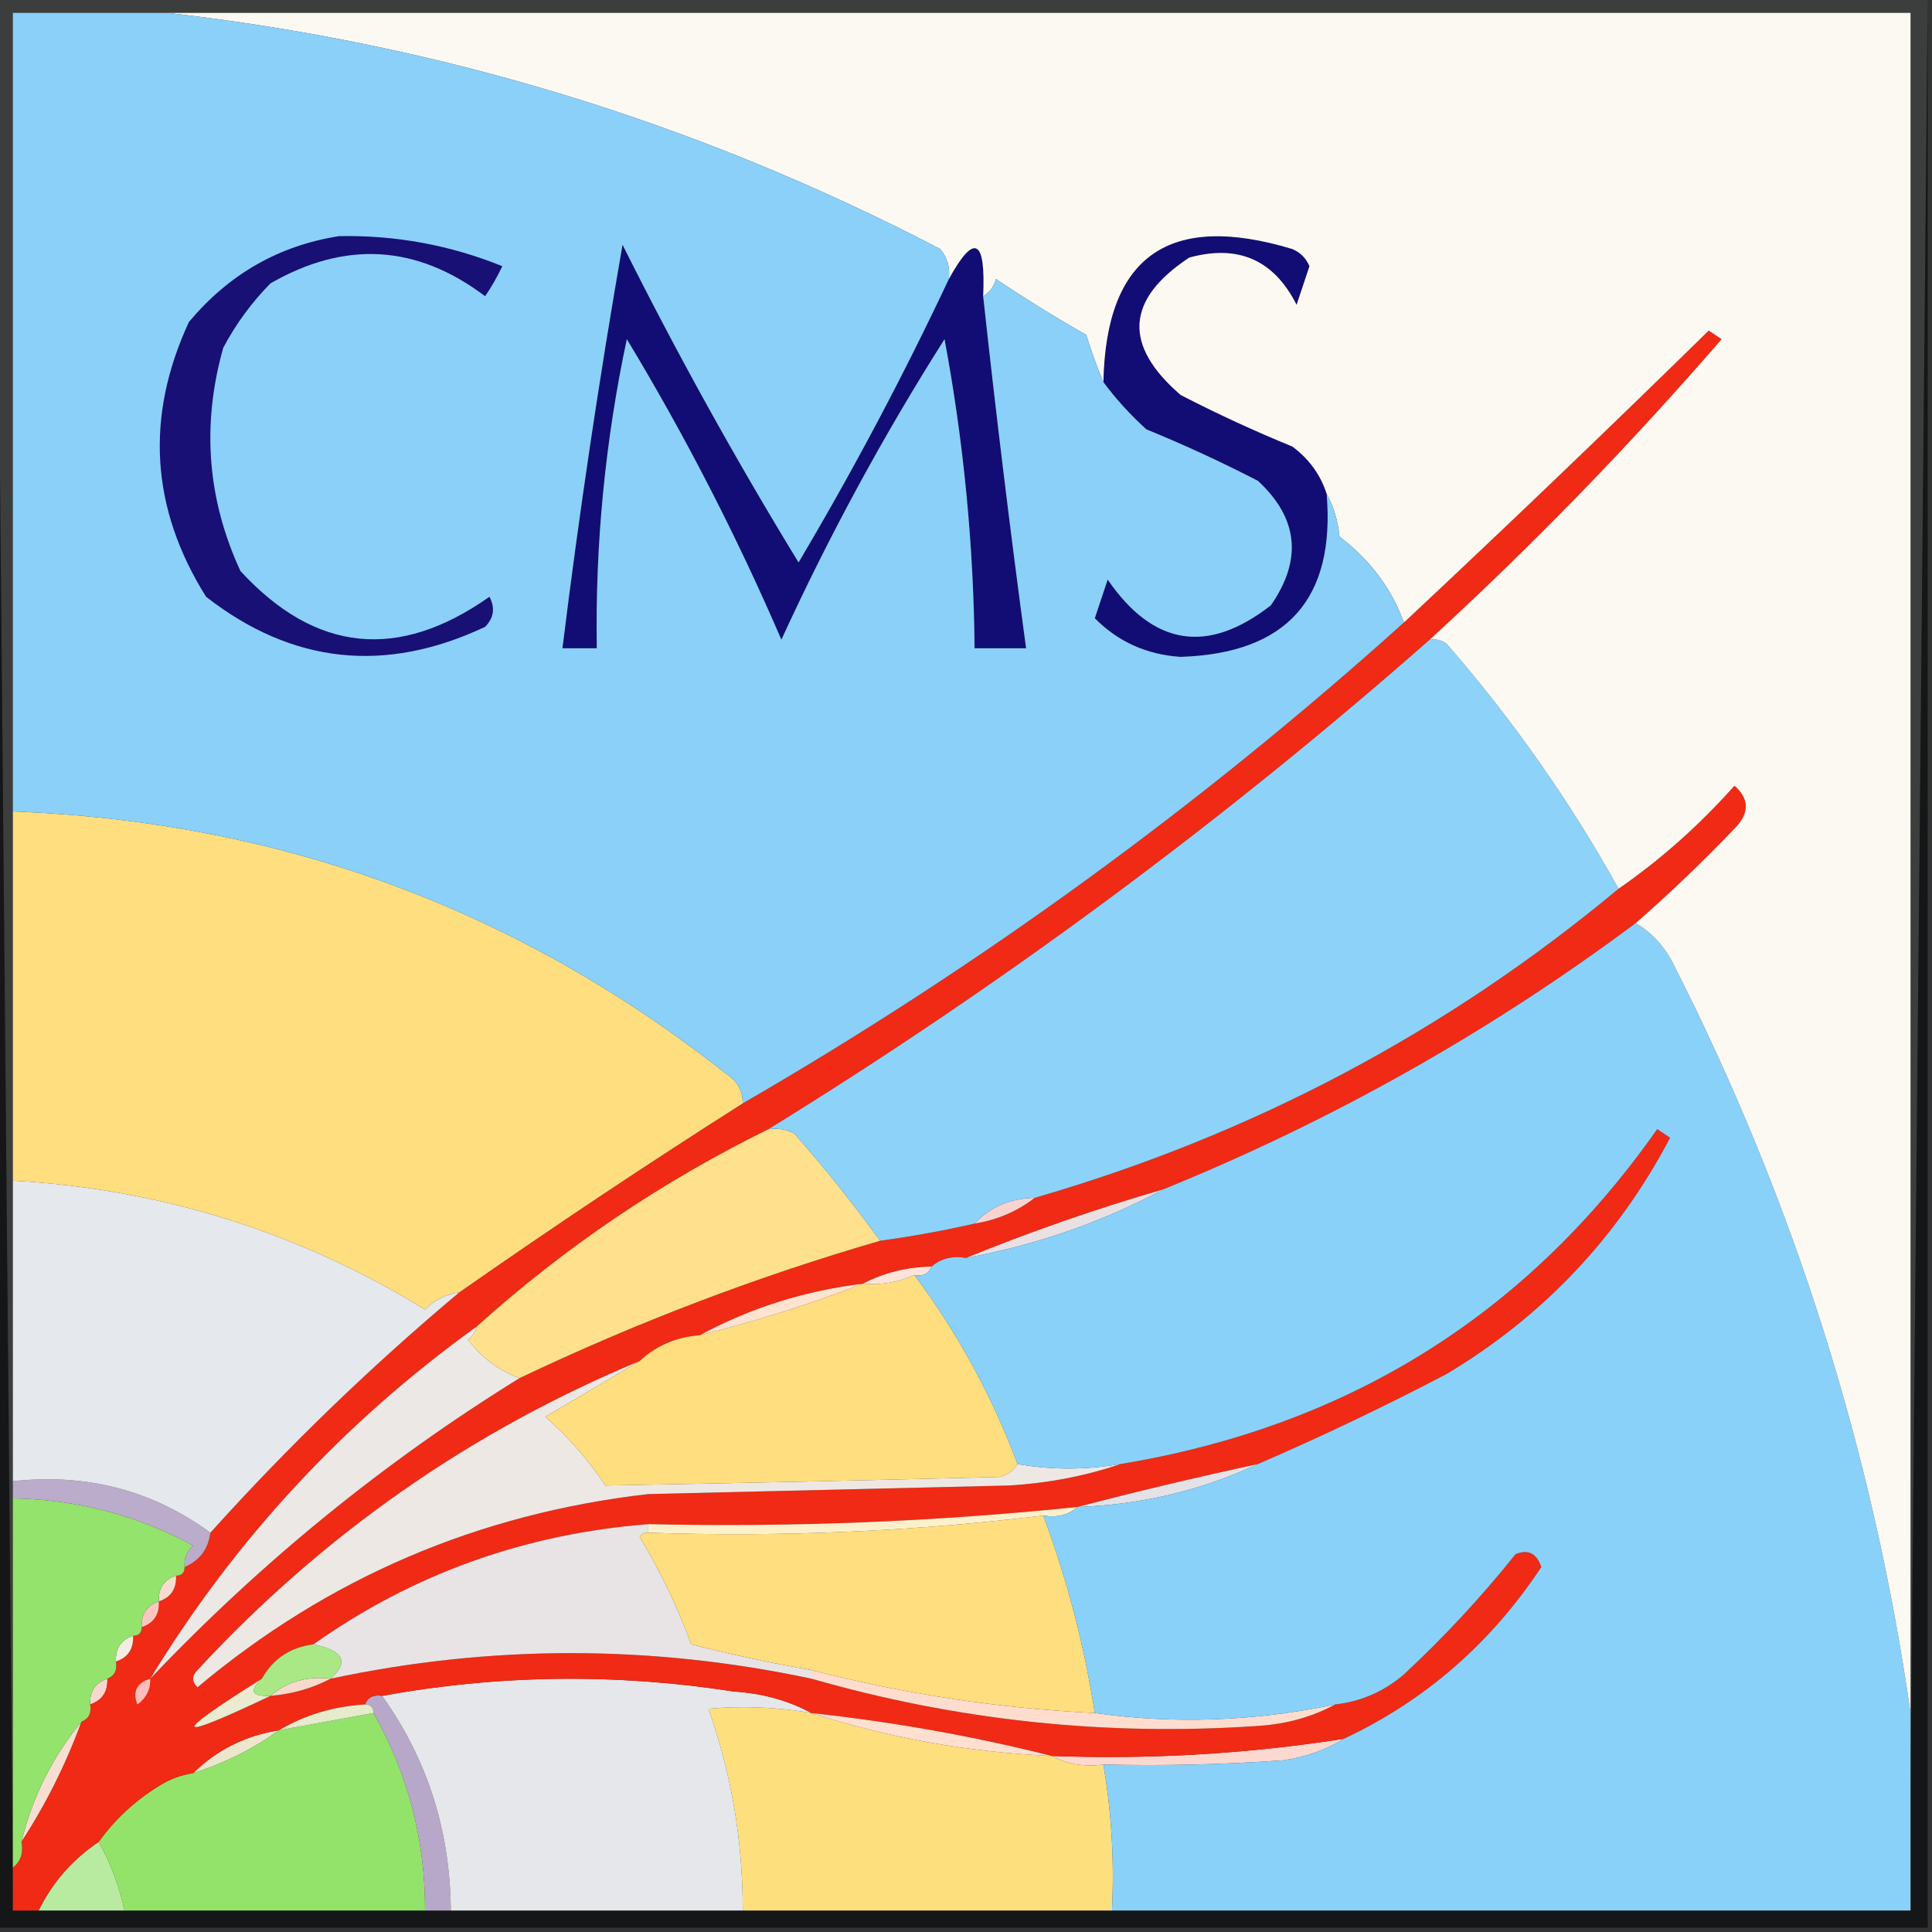 <?xml version="1.0" encoding="UTF-8"?>
<!DOCTYPE svg PUBLIC "-//W3C//DTD SVG 1.1//EN" "http://www.w3.org/Graphics/SVG/1.1/DTD/svg11.dtd">
<svg xmlns="http://www.w3.org/2000/svg" version="1.1" width="225px" height="225px" style="shape-rendering:geometricPrecision; text-rendering:geometricPrecision; image-rendering:optimizeQuality; fill-rule:evenodd; clip-rule:evenodd" xmlns:xlink="http://www.w3.org/1999/xlink">
<rect width="100%" height="100%" fill="#333333" stroke="none"/>
<g><path style="opacity:1" fill="#3b3e3c" d="M -0.5,0.5 C -0.5,0.167 -0.5,-0.167 -0.5,-0.5C 74.5,-0.5 149.5,-0.5 224.5,-0.5C 224.5,-0.167 224.5,0.167 224.5,0.5C 223.833,69.5 223.167,138.5 222.5,207.5C 222.5,204.833 222.5,202.167 222.5,199.5C 222.5,133.5 222.5,67.5 222.5,1.5C 154.833,1.5 87.167,1.5 19.5,1.5C 13.5,1.5 7.5,1.5 1.5,1.5C 1.5,32.5 1.5,63.5 1.5,94.5C 1.5,108.833 1.5,123.167 1.5,137.5C 1.5,149.167 1.5,160.833 1.5,172.5C 1.5,173.167 1.5,173.833 1.5,174.5C 1.5,188.833 1.5,203.167 1.5,217.5C 1.5,218.167 1.5,218.833 1.5,219.5C 0.833,146.5 0.167,73.5 -0.5,0.5 Z"/></g>
<g><path style="opacity:1" fill="#141617" d="M -0.5,0.5 C 0.167,73.5 0.833,146.5 1.5,219.5C 1.5,220.5 1.5,221.5 1.5,222.5C 2.5,222.5 3.5,222.5 4.5,222.5C 7.833,222.5 11.167,222.5 14.5,222.5C 26.167,222.5 37.833,222.5 49.5,222.5C 50.5,222.5 51.5,222.5 52.5,222.5C 63.833,222.5 75.167,222.5 86.5,222.5C 100.833,222.5 115.167,222.5 129.5,222.5C 160.5,222.5 191.5,222.5 222.5,222.5C 222.5,217.5 222.5,212.5 222.5,207.5C 223.167,138.5 223.833,69.5 224.5,0.5C 224.5,75.167 224.5,149.833 224.5,224.5C 149.5,224.5 74.5,224.5 -0.5,224.5C -0.5,149.833 -0.5,75.167 -0.5,0.5 Z"/></g>
<g><path style="opacity:1" fill="#b8eaa0" d="M 11.5,214.5 C 12.892,217.007 13.892,219.673 14.5,222.5C 11.167,222.5 7.833,222.5 4.5,222.5C 6.094,219.236 8.427,216.569 11.5,214.5 Z"/></g>
<g><path style="opacity:1" fill="#fdd8d0" d="M 156.5,202.5 C 154.438,203.776 152.104,204.61 149.5,205C 142.508,205.5 135.508,205.666 128.5,205.5C 126.265,205.795 124.265,205.461 122.5,204.5C 133.92,204.924 145.253,204.257 156.5,202.5 Z"/></g>
<g><path style="opacity:1" fill="#f7ded2" d="M 9.5,200.5 C 7.674,205.484 5.341,210.151 2.5,214.5C 3.793,209.247 6.126,204.581 9.5,200.5 Z"/></g>
<g><path style="opacity:1" fill="#ece6cd" d="M 32.5,201.5 C 29.516,203.659 26.183,205.325 22.5,206.5C 25.235,203.799 28.569,202.132 32.5,201.5 Z"/></g>
<g><path style="opacity:1" fill="#93e36a" d="M 43.5,199.5 C 47.524,206.611 49.524,214.277 49.5,222.5C 37.833,222.5 26.167,222.5 14.5,222.5C 13.892,219.673 12.892,217.007 11.5,214.5C 13.379,211.885 15.712,209.719 18.5,208C 19.745,207.209 21.078,206.709 22.5,206.5C 26.183,205.325 29.516,203.659 32.5,201.5C 36.167,200.833 39.833,200.167 43.5,199.5 Z"/></g>
<g><path style="opacity:1" fill="#fedf7e" d="M 94.5,199.5 C 103.487,202.405 112.82,204.071 122.5,204.5C 124.265,205.461 126.265,205.795 128.5,205.5C 129.452,211.075 129.786,216.741 129.5,222.5C 115.167,222.5 100.833,222.5 86.5,222.5C 86.512,214.404 85.179,206.571 82.5,199C 86.51,198.643 90.51,198.81 94.5,199.5 Z"/></g>
<g><path style="opacity:1" fill="#b7a8c9" d="M 42.5,198.5 C 42.842,197.662 43.508,197.328 44.5,197.5C 49.767,204.866 52.433,213.2 52.5,222.5C 51.5,222.5 50.5,222.5 49.5,222.5C 49.524,214.277 47.524,206.611 43.5,199.5C 43.5,198.833 43.167,198.5 42.5,198.5 Z"/></g>
<g><path style="opacity:1" fill="#fad7ce" d="M 12.5,195.5 C 12.573,197.027 11.906,198.027 10.5,198.5C 10.427,196.973 11.094,195.973 12.5,195.5 Z"/></g>
<g><path style="opacity:1" fill="#e6e7eb" d="M 94.5,199.5 C 90.51,198.81 86.51,198.643 82.5,199C 85.179,206.571 86.512,214.404 86.5,222.5C 75.167,222.5 63.833,222.5 52.5,222.5C 52.433,213.2 49.767,204.866 44.5,197.5C 58.106,195.026 71.772,194.859 85.5,197C 88.797,197.204 91.797,198.037 94.5,199.5 Z"/></g>
<g><path style="opacity:1" fill="#f02a14" d="M 166.5,74.5 C 142.398,95.707 116.732,114.707 89.5,131.5C 77.068,137.609 65.735,145.275 55.5,154.5C 40.033,165.631 27.367,179.298 17.5,195.5C 30.408,181.91 44.741,170.243 60.5,160.5C 74.146,154.001 88.146,148.668 102.5,144.5C 106.197,143.992 109.864,143.326 113.5,142.5C 116.157,142.065 118.491,141.065 120.5,139.5C 145.809,132.183 168.475,120.183 188.5,103.5C 193.406,100.102 197.906,96.102 202,91.5C 203.756,93.059 203.756,94.726 202,96.5C 198.271,100.398 194.438,104.065 190.5,107.5C 173.526,120.156 155.192,130.49 135.5,138.5C 127.609,140.796 119.942,143.463 112.5,146.5C 110.901,146.232 109.568,146.566 108.5,147.5C 105.572,147.565 102.905,148.232 100.5,149.5C 93.699,150.324 87.365,152.324 81.5,155.5C 78.759,155.707 76.426,156.707 74.5,158.5C 54.773,166.71 37.606,178.71 23,194.5C 22.333,195.167 22.333,195.833 23,196.5C 38.176,183.768 55.676,176.268 75.5,174C 89.5,173.667 103.5,173.333 117.5,173C 122.076,172.728 126.409,171.895 130.5,170.5C 156.976,166.127 177.809,153.127 193,131.5C 193.5,131.833 194,132.167 194.5,132.5C 188.409,144.091 179.743,153.258 168.5,160C 161.197,163.82 153.864,167.32 146.5,170.5C 139.358,172.037 132.358,173.703 125.5,175.5C 108.889,177.213 92.222,177.88 75.5,177.5C 61.094,178.632 48.094,183.299 36.5,191.5C 33.802,191.845 31.802,193.178 30.5,195.5C 19.713,202.271 20.046,202.938 31.5,197.5C 34.067,197.279 36.401,196.612 38.5,195.5C 57.16,191.528 75.826,191.528 94.5,195.5C 111.504,200.381 128.837,202.215 146.5,201C 149.797,200.796 152.797,199.963 155.5,198.5C 158.516,198.159 161.182,196.993 163.5,195C 168.201,190.634 172.534,185.967 176.5,181C 177.965,180.399 178.965,180.899 179.5,182.5C 173.614,191.398 165.947,198.065 156.5,202.5C 145.253,204.257 133.92,204.924 122.5,204.5C 113.406,202.205 104.072,200.538 94.5,199.5C 91.797,198.037 88.797,197.204 85.5,197C 71.772,194.859 58.106,195.026 44.5,197.5C 43.508,197.328 42.842,197.662 42.5,198.5C 38.838,198.723 35.505,199.723 32.5,201.5C 28.569,202.132 25.235,203.799 22.5,206.5C 21.078,206.709 19.745,207.209 18.5,208C 15.712,209.719 13.379,211.885 11.5,214.5C 8.427,216.569 6.094,219.236 4.5,222.5C 3.5,222.5 2.5,222.5 1.5,222.5C 1.5,221.5 1.5,220.5 1.5,219.5C 1.5,218.833 1.5,218.167 1.5,217.5C 2.404,216.791 2.737,215.791 2.5,214.5C 5.341,210.151 7.674,205.484 9.5,200.5C 10.338,200.158 10.672,199.492 10.5,198.5C 11.906,198.027 12.573,197.027 12.5,195.5C 13.338,195.158 13.672,194.492 13.5,193.5C 14.906,193.027 15.573,192.027 15.5,190.5C 16.167,190.5 16.5,190.167 16.5,189.5C 17.906,189.027 18.573,188.027 18.5,186.5C 19.906,186.027 20.573,185.027 20.5,183.5C 21.167,183.5 21.5,183.167 21.5,182.5C 23.262,181.738 24.262,180.404 24.5,178.5C 33.533,168.467 43.199,159.133 53.5,150.5C 64.365,142.905 75.365,135.572 86.5,128.5C 114.086,112.534 139.752,93.867 163.5,72.5C 175.5,61.267 187.333,49.934 199,38.5C 199.5,38.833 200,39.167 200.5,39.5C 189.817,51.849 178.483,63.516 166.5,74.5 Z"/></g>
<g><path style="opacity:1" fill="#ffdfd0" d="M 94.5,199.5 C 104.072,200.538 113.406,202.205 122.5,204.5C 112.82,204.071 103.487,202.405 94.5,199.5 Z"/></g>
<g><path style="opacity:1" fill="#e5ebcb" d="M 42.5,198.5 C 43.167,198.5 43.5,198.833 43.5,199.5C 39.833,200.167 36.167,200.833 32.5,201.5C 35.505,199.723 38.838,198.723 42.5,198.5 Z"/></g>
<g><path style="opacity:1" fill="#f7dacb" d="M 38.5,195.5 C 36.401,196.612 34.067,197.279 31.5,197.5C 33.438,195.837 35.772,195.171 38.5,195.5 Z"/></g>
<g><path style="opacity:1" fill="#eaebd1" d="M 30.5,195.5 C 28.969,196.925 29.302,197.591 31.5,197.5C 20.046,202.938 19.713,202.271 30.5,195.5 Z"/></g>
<g><path style="opacity:1" fill="#ffbfb8" d="M 17.5,195.5 C 17.539,196.756 17.039,197.756 16,198.5C 15.415,197.002 15.915,196.002 17.5,195.5 Z"/></g>
<g><path style="opacity:1" fill="#feddce" d="M 94.5,195.5 C 94.5,195.167 94.5,194.833 94.5,194.5C 105.324,197.289 116.324,198.955 127.5,199.5C 136.738,200.805 146.071,200.471 155.5,198.5C 152.797,199.963 149.797,200.796 146.5,201C 128.837,202.215 111.504,200.381 94.5,195.5 Z"/></g>
<g><path style="opacity:1" fill="#a9e885" d="M 36.5,191.5 C 40.031,192.225 40.698,193.558 38.5,195.5C 35.772,195.171 33.438,195.837 31.5,197.5C 29.302,197.591 28.969,196.925 30.5,195.5C 31.802,193.178 33.802,191.845 36.5,191.5 Z"/></g>
<g><path style="opacity:1" fill="#f5ebe0" d="M 15.5,190.5 C 15.573,192.027 14.906,193.027 13.5,193.5C 13.427,191.973 14.094,190.973 15.5,190.5 Z"/></g>
<g><path style="opacity:1" fill="#fec6c0" d="M 18.5,186.5 C 18.573,188.027 17.906,189.027 16.5,189.5C 16.427,187.973 17.094,186.973 18.5,186.5 Z"/></g>
<g><path style="opacity:1" fill="#f6ddd0" d="M 20.5,183.5 C 20.573,185.027 19.906,186.027 18.5,186.5C 18.427,184.973 19.094,183.973 20.5,183.5 Z"/></g>
<g><path style="opacity:1" fill="#e8e4e6" d="M 75.5,177.5 C 75.5,177.833 75.5,178.167 75.5,178.5C 75.062,178.435 74.728,178.601 74.5,179C 76.901,182.969 78.901,187.135 80.5,191.5C 85.165,192.688 89.832,193.688 94.5,194.5C 94.5,194.833 94.5,195.167 94.5,195.5C 75.826,191.528 57.16,191.528 38.5,195.5C 40.698,193.558 40.031,192.225 36.5,191.5C 48.094,183.299 61.094,178.632 75.5,177.5 Z"/></g>
<g><path style="opacity:1" fill="#fede7e" d="M 121.5,176.5 C 124.279,183.947 126.279,191.614 127.5,199.5C 116.324,198.955 105.324,197.289 94.5,194.5C 89.832,193.688 85.165,192.688 80.5,191.5C 78.901,187.135 76.901,182.969 74.5,179C 74.728,178.601 75.062,178.435 75.5,178.5C 90.927,179.025 106.261,178.358 121.5,176.5 Z"/></g>
<g><path style="opacity:1" fill="#fef0cb" d="M 125.5,175.5 C 124.432,176.434 123.099,176.768 121.5,176.5C 106.261,178.358 90.927,179.025 75.5,178.5C 75.5,178.167 75.5,177.833 75.5,177.5C 92.222,177.88 108.889,177.213 125.5,175.5 Z"/></g>
<g><path style="opacity:1" fill="#94e36c" d="M 1.5,174.5 C 8.993,174.634 15.993,176.467 22.5,180C 21.748,180.671 21.414,181.504 21.5,182.5C 21.5,183.167 21.167,183.5 20.5,183.5C 19.094,183.973 18.427,184.973 18.5,186.5C 17.094,186.973 16.427,187.973 16.5,189.5C 16.5,190.167 16.167,190.5 15.5,190.5C 14.094,190.973 13.427,191.973 13.5,193.5C 13.672,194.492 13.338,195.158 12.5,195.5C 11.094,195.973 10.427,196.973 10.5,198.5C 10.672,199.492 10.338,200.158 9.5,200.5C 6.126,204.581 3.793,209.247 2.5,214.5C 2.737,215.791 2.404,216.791 1.5,217.5C 1.5,203.167 1.5,188.833 1.5,174.5 Z"/></g>
<g><path style="opacity:1" fill="#e4e2e7" d="M 146.5,170.5 C 139.926,173.572 132.926,175.239 125.5,175.5C 132.358,173.703 139.358,172.037 146.5,170.5 Z"/></g>
<g><path style="opacity:1" fill="#baacca" d="M 1.5,172.5 C 10.083,171.561 17.75,173.561 24.5,178.5C 24.262,180.404 23.262,181.738 21.5,182.5C 21.414,181.504 21.748,180.671 22.5,180C 15.993,176.467 8.993,174.634 1.5,174.5C 1.5,173.833 1.5,173.167 1.5,172.5 Z"/></g>
<g><path style="opacity:1" fill="#eee8e5" d="M 74.5,158.5 C 70.897,160.64 67.23,162.807 63.5,165C 66.206,167.371 68.539,170.037 70.5,173C 85.793,172.731 101.127,172.398 116.5,172C 117.416,171.722 118.082,171.222 118.5,170.5C 122.413,171.201 126.413,171.201 130.5,170.5C 126.409,171.895 122.076,172.728 117.5,173C 103.5,173.333 89.5,173.667 75.5,174C 55.676,176.268 38.176,183.768 23,196.5C 22.333,195.833 22.333,195.167 23,194.5C 37.606,178.71 54.773,166.71 74.5,158.5 Z"/></g>
<g><path style="opacity:1" fill="#ebe8e6" d="M 55.5,154.5 C 55.389,155.117 55.056,155.617 54.5,156C 56.114,158.127 58.114,159.627 60.5,160.5C 44.741,170.243 30.408,181.91 17.5,195.5C 27.367,179.298 40.033,165.631 55.5,154.5 Z"/></g>
<g><path style="opacity:1" fill="#fede7f" d="M 106.5,148.5 C 111.528,155.22 115.528,162.553 118.5,170.5C 118.082,171.222 117.416,171.722 116.5,172C 101.127,172.398 85.793,172.731 70.5,173C 68.539,170.037 66.206,167.371 63.5,165C 67.23,162.807 70.897,160.64 74.5,158.5C 76.426,156.707 78.759,155.707 81.5,155.5C 88.051,153.87 94.384,151.87 100.5,149.5C 102.621,149.675 104.621,149.341 106.5,148.5 Z"/></g>
<g><path style="opacity:1" fill="#ffe3d1" d="M 100.5,149.5 C 94.384,151.87 88.051,153.87 81.5,155.5C 87.365,152.324 93.699,150.324 100.5,149.5 Z"/></g>
<g><path style="opacity:1" fill="#fde4d8" d="M 108.5,147.5 C 108.158,148.338 107.492,148.672 106.5,148.5C 104.621,149.341 102.621,149.675 100.5,149.5C 102.905,148.232 105.572,147.565 108.5,147.5 Z"/></g>
<g><path style="opacity:1" fill="#eae0e3" d="M 135.5,138.5 C 128.363,142.325 120.697,144.992 112.5,146.5C 119.942,143.463 127.609,140.796 135.5,138.5 Z"/></g>
<g><path style="opacity:1" fill="#f9d3d0" d="M 120.5,139.5 C 118.491,141.065 116.157,142.065 113.5,142.5C 115.32,140.552 117.654,139.552 120.5,139.5 Z"/></g>
<g><path style="opacity:1" fill="#e5e8ed" d="M 1.5,137.5 C 18.735,138.467 34.735,143.467 49.5,152.5C 50.622,151.37 51.956,150.703 53.5,150.5C 43.199,159.133 33.533,168.467 24.5,178.5C 17.75,173.561 10.083,171.561 1.5,172.5C 1.5,160.833 1.5,149.167 1.5,137.5 Z"/></g>
<g><path style="opacity:1" fill="#ffe08c" d="M 89.5,131.5 C 90.552,131.351 91.552,131.517 92.5,132C 96.07,136.06 99.404,140.227 102.5,144.5C 88.146,148.668 74.146,154.001 60.5,160.5C 58.114,159.627 56.114,158.127 54.5,156C 55.056,155.617 55.389,155.117 55.5,154.5C 65.735,145.275 77.068,137.609 89.5,131.5 Z"/></g>
<g><path style="opacity:1" fill="#89d1f9" d="M 190.5,107.5 C 192.433,108.642 193.933,110.308 195,112.5C 208.966,140.048 218.133,169.048 222.5,199.5C 222.5,202.167 222.5,204.833 222.5,207.5C 222.5,212.5 222.5,217.5 222.5,222.5C 191.5,222.5 160.5,222.5 129.5,222.5C 129.786,216.741 129.452,211.075 128.5,205.5C 135.508,205.666 142.508,205.5 149.5,205C 152.104,204.61 154.438,203.776 156.5,202.5C 165.947,198.065 173.614,191.398 179.5,182.5C 178.965,180.899 177.965,180.399 176.5,181C 172.534,185.967 168.201,190.634 163.5,195C 161.182,196.993 158.516,198.159 155.5,198.5C 146.071,200.471 136.738,200.805 127.5,199.5C 126.279,191.614 124.279,183.947 121.5,176.5C 123.099,176.768 124.432,176.434 125.5,175.5C 132.926,175.239 139.926,173.572 146.5,170.5C 153.864,167.32 161.197,163.82 168.5,160C 179.743,153.258 188.409,144.091 194.5,132.5C 194,132.167 193.5,131.833 193,131.5C 177.809,153.127 156.976,166.127 130.5,170.5C 126.413,171.201 122.413,171.201 118.5,170.5C 115.528,162.553 111.528,155.22 106.5,148.5C 107.492,148.672 108.158,148.338 108.5,147.5C 109.568,146.566 110.901,146.232 112.5,146.5C 120.697,144.992 128.363,142.325 135.5,138.5C 155.192,130.49 173.526,120.156 190.5,107.5 Z"/></g>
<g><path style="opacity:1" fill="#fede7f" d="M 1.5,94.5 C 32.56,95.684 60.227,105.851 84.5,125C 85.823,125.816 86.489,126.983 86.5,128.5C 75.365,135.572 64.365,142.905 53.5,150.5C 51.956,150.703 50.622,151.37 49.5,152.5C 34.735,143.467 18.735,138.467 1.5,137.5C 1.5,123.167 1.5,108.833 1.5,94.5 Z"/></g>
<g><path style="opacity:1" fill="#8dd2f9" d="M 166.5,74.5 C 167.239,74.369 167.906,74.536 168.5,75C 176.19,83.844 182.857,93.344 188.5,103.5C 168.475,120.183 145.809,132.183 120.5,139.5C 117.654,139.552 115.32,140.552 113.5,142.5C 109.864,143.326 106.197,143.992 102.5,144.5C 99.404,140.227 96.07,136.06 92.5,132C 91.552,131.517 90.552,131.351 89.5,131.5C 116.732,114.707 142.398,95.707 166.5,74.5 Z"/></g>
<g><path style="opacity:1" fill="#120d74" d="M 154.5,57.5 C 155.528,69.76 149.861,76.094 137.5,76.5C 133.544,76.243 130.211,74.743 127.5,72C 128,70.5 128.5,69 129,67.5C 134.314,75.231 140.648,76.231 148,70.5C 151.695,65.182 151.195,60.349 146.5,56C 142.251,53.806 137.918,51.806 133.5,50C 131.598,48.27 129.931,46.437 128.5,44.5C 128.795,29.827 136.129,24.66 150.5,29C 151.428,29.388 152.095,30.055 152.5,31C 152,32.5 151.5,34 151,35.5C 148.367,30.268 144.201,28.435 138.5,30C 131.115,34.877 130.782,40.211 137.5,46C 141.749,48.194 146.082,50.194 150.5,52C 152.439,53.432 153.772,55.265 154.5,57.5 Z"/></g>
<g><path style="opacity:1" fill="#120d74" d="M 110.5,32.5 C 113.471,27.111 114.805,27.778 114.5,34.5C 115.987,48.192 117.654,61.858 119.5,75.5C 117.5,75.5 115.5,75.5 113.5,75.5C 113.383,63.382 112.217,51.382 110,39.5C 102.904,50.687 96.571,62.354 91,74.5C 85.781,62.395 79.781,50.728 73,39.5C 70.479,51.355 69.313,63.355 69.5,75.5C 68.167,75.5 66.833,75.5 65.5,75.5C 67.444,59.777 69.778,44.111 72.5,28.5C 78.826,41.155 85.659,53.489 93,65.5C 99.368,54.763 105.201,43.763 110.5,32.5 Z"/></g>
<g><path style="opacity:1" fill="#fcf9f3" d="M 19.5,1.5 C 87.167,1.5 154.833,1.5 222.5,1.5C 222.5,67.5 222.5,133.5 222.5,199.5C 218.133,169.048 208.966,140.048 195,112.5C 193.933,110.308 192.433,108.642 190.5,107.5C 194.438,104.065 198.271,100.398 202,96.5C 203.756,94.726 203.756,93.059 202,91.5C 197.906,96.102 193.406,100.102 188.5,103.5C 182.857,93.344 176.19,83.844 168.5,75C 167.906,74.536 167.239,74.369 166.5,74.5C 178.483,63.516 189.817,51.849 200.5,39.5C 200,39.167 199.5,38.833 199,38.5C 187.333,49.934 175.5,61.267 163.5,72.5C 162.051,68.528 159.551,65.194 156,62.5C 155.802,60.618 155.302,58.952 154.5,57.5C 153.772,55.265 152.439,53.432 150.5,52C 146.082,50.194 141.749,48.194 137.5,46C 130.782,40.211 131.115,34.877 138.5,30C 144.201,28.435 148.367,30.268 151,35.5C 151.5,34 152,32.5 152.5,31C 152.095,30.055 151.428,29.388 150.5,29C 136.129,24.66 128.795,29.827 128.5,44.5C 127.776,42.782 127.109,40.948 126.5,39C 122.916,36.959 119.416,34.792 116,32.5C 115.722,33.416 115.222,34.083 114.5,34.5C 114.805,27.778 113.471,27.111 110.5,32.5C 110.67,31.178 110.337,30.011 109.5,29C 81.185,14.256 51.185,5.089 19.5,1.5 Z"/></g>
<g><path style="opacity:1" fill="#8ad0f9" d="M 19.5,1.5 C 51.185,5.089 81.185,14.256 109.5,29C 110.337,30.011 110.67,31.178 110.5,32.5C 105.201,43.763 99.368,54.763 93,65.5C 85.659,53.489 78.826,41.155 72.5,28.5C 69.778,44.111 67.444,59.777 65.5,75.5C 66.833,75.5 68.167,75.5 69.5,75.5C 69.313,63.355 70.479,51.355 73,39.5C 79.781,50.728 85.781,62.395 91,74.5C 96.571,62.354 102.904,50.687 110,39.5C 112.217,51.382 113.383,63.382 113.5,75.5C 115.5,75.5 117.5,75.5 119.5,75.5C 117.654,61.858 115.987,48.192 114.5,34.5C 115.222,34.083 115.722,33.416 116,32.5C 119.416,34.792 122.916,36.959 126.5,39C 127.109,40.948 127.776,42.782 128.5,44.5C 129.931,46.437 131.598,48.27 133.5,50C 137.918,51.806 142.251,53.806 146.5,56C 151.195,60.349 151.695,65.182 148,70.5C 140.648,76.231 134.314,75.231 129,67.5C 128.5,69 128,70.5 127.5,72C 130.211,74.743 133.544,76.243 137.5,76.5C 149.861,76.094 155.528,69.76 154.5,57.5C 155.302,58.952 155.802,60.618 156,62.5C 159.551,65.194 162.051,68.528 163.5,72.5C 139.752,93.867 114.086,112.534 86.5,128.5C 86.489,126.983 85.823,125.816 84.5,125C 60.227,105.851 32.56,95.684 1.5,94.5C 1.5,63.5 1.5,32.5 1.5,1.5C 7.5,1.5 13.5,1.5 19.5,1.5 Z"/></g>
<g><path style="opacity:1" fill="#181075" d="M 39.5,27.5 C 46.087,27.375 52.42,28.542 58.5,31C 57.929,32.205 57.262,33.372 56.5,34.5C 48.545,28.49 40.212,27.99 31.5,33C 29.3,35.234 27.467,37.734 26,40.5C 23.468,49.472 24.135,58.138 28,66.5C 36.725,75.988 46.392,76.988 57,69.5C 57.684,70.784 57.517,71.951 56.5,73C 44.862,78.485 34.029,77.318 24,69.5C 17.551,59.215 16.885,48.548 22,37.5C 26.669,31.921 32.502,28.588 39.5,27.5 Z"/></g>
</svg>
